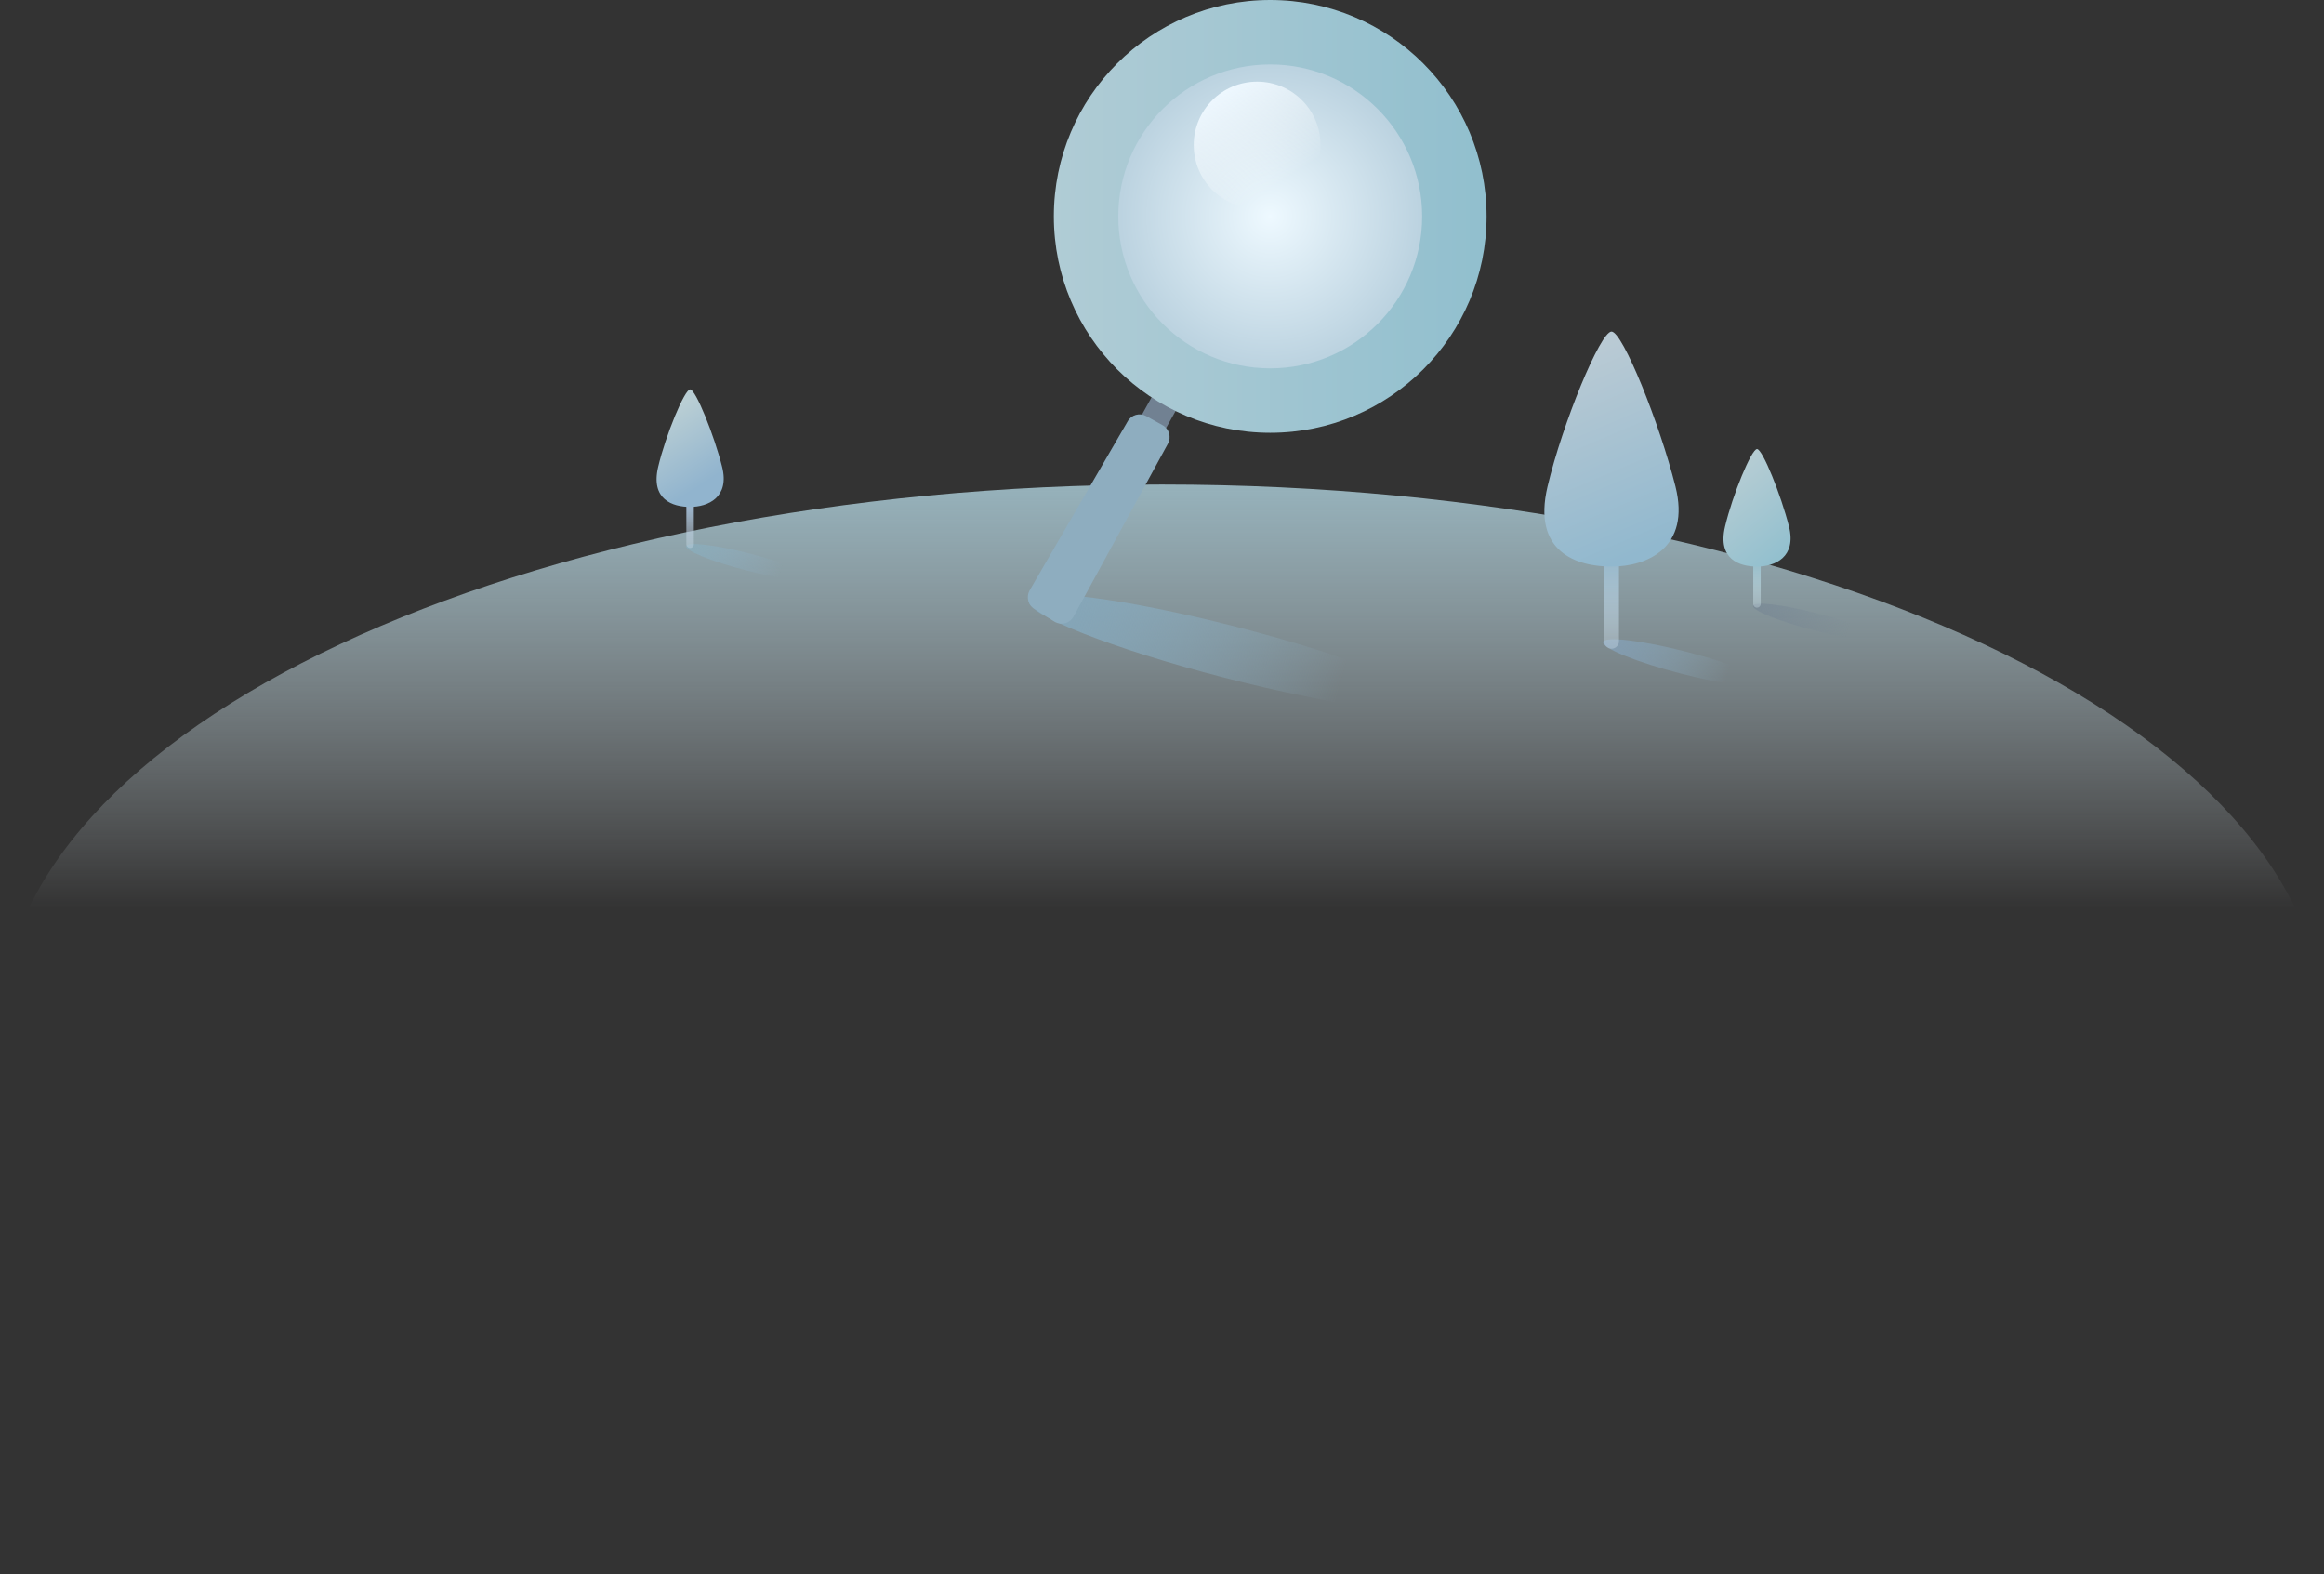 <svg width="474" height="321" viewBox="0 0 474 321" fill="none" xmlns="http://www.w3.org/2000/svg"><rect x="0" y="0" width="474" height="321" fill="#333333" stroke="none"/><path d="M237 320.97c130.891 0 237-49.732 237-111.08S367.891 98.81 237 98.81c-130.891 0-237 49.732-237 111.08s106.109 111.08 237 111.08z" fill="url(#paint0_linear)"/><path d="M165.119 117.84c-.24.94-6.07.24-13.02-1.54-6.95-1.79-12.39-4-12.15-4.94.24-.94 6.07-.24 13.02 1.54 6.95 1.79 12.39 4 12.15 4.94z" fill="url(#paint1_linear)"/><path d="M382.721 130.01c-.24.94-6.07.24-13.02-1.54-6.95-1.79-12.39-4-12.15-4.94.24-.94 6.07-.24 13.02 1.54 6.95 1.8 12.39 4.01 12.15 4.94z" fill="url(#paint2_linear)"/><path d="M292.339 143.67c-.73 2.85-19.8.4-42.59-5.46-22.79-5.87-40.67-12.93-39.93-15.78.73-2.85 19.8-.4 42.59 5.46 22.79 5.86 40.66 12.93 39.93 15.78z" fill="url(#paint3_linear)"/><path d="M360.019 139.42c-.32 1.23-7.97.32-17.1-2.03-9.13-2.35-16.27-5.25-15.95-6.48.32-1.23 7.97-.32 17.1 2.03 9.13 2.35 16.27 5.25 15.95 6.48z" fill="url(#paint4_linear)"/><path d="M328.68 132.29c-.84 0-1.52-.68-1.52-1.52v-15.98a1.52 1.52 0 113.04 0v15.98c0 .83-.68 1.52-1.52 1.52z" fill="url(#paint5_linear)"/><path d="M341.72 99.19c3.16 12.55-5.84 16.36-13.04 16.36-7.2 0-16.21-3.04-13.04-16.36 3.06-12.9 10.76-31.57 13.04-31.57 2.28 0 9.8 18.71 13.04 31.57z" fill="url(#paint6_linear)"/><path d="M358.35 123.92a.76.76 0 01-.76-.76v-7.99a.76.76 0 111.52 0v7.99c0 .42-.34.76-.76.76z" fill="url(#paint7_linear)"/><path d="M364.881 107.37c1.58 6.28-2.92 8.18-6.52 8.18-3.6 0-8.1-1.52-6.52-8.18 1.53-6.45 5.38-15.79 6.52-15.79 1.13 0 4.89 9.36 6.52 15.79z" fill="url(#paint8_linear)"/><path d="M140.75 111.75a.76.76 0 01-.76-.76V103a.76.76 0 111.52 0v7.99a.76.76 0 01-.76.76z" fill="url(#paint9_linear)"/><path d="M147.279 95.2c1.58 6.28-2.92 8.18-6.52 8.18-3.6 0-8.1-1.52-6.52-8.18 1.53-6.45 5.38-15.79 6.52-15.79 1.14 0 4.9 9.36 6.52 15.79z" fill="url(#paint10_linear)"/><path d="M233.619 89.07a2.832 2.832 0 01-1.09-3.83l3.1-5.56a2.832 2.832 0 013.83-1.09c1.35.76 1.84 2.48 1.09 3.83l-3.1 5.56c-.75 1.36-2.47 1.84-3.83 1.09z" fill="#718192"/><path d="M215.161 126.84l-4.11-2.63c-1.33-.74-1.81-2.44-1.07-3.78l20.02-34.51c.74-1.33 2.44-1.81 3.78-1.07l3.35 1.87c1.33.74 1.81 2.44 1.07 3.78l-19.26 35.27c-.74 1.33-2.44 1.81-3.78 1.07z" fill="#8EADBF"/><path d="M259.069 88.26c24.373 0 44.13-19.758 44.13-44.13 0-24.372-19.757-44.13-44.13-44.13-24.372 0-44.13 19.758-44.13 44.13 0 24.372 19.758 44.13 44.13 44.13z" fill="url(#paint11_linear)"/><path d="M259.07 75.12c17.115 0 30.99-13.875 30.99-30.99s-13.875-30.99-30.99-30.99-30.99 13.875-30.99 30.99 13.875 30.99 30.99 30.99z" fill="url(#paint12_radial)"/><path d="M256.401 42.51c7.141 0 12.93-5.789 12.93-12.93s-5.789-12.93-12.93-12.93-12.93 5.789-12.93 12.93 5.789 12.93 12.93 12.93z" fill="url(#paint13_linear)"/><defs><linearGradient id="paint0_linear" x1="237" y1="73.97" x2="237" y2="185.251" gradientUnits="userSpaceOnUse"><stop offset=".081" stop-color="#9BC0CC"/><stop offset="1" stop-color="#EEF9FF" stop-opacity="0"/></linearGradient><linearGradient id="paint1_linear" x1="139.64" y1="110.926" x2="159.303" y2="116.473" gradientUnits="userSpaceOnUse"><stop stop-color="#88AFBF" stop-opacity=".7"/><stop offset="1" stop-color="#91B4CE" stop-opacity="0"/></linearGradient><linearGradient id="paint2_linear" x1="357.216" y1="123.102" x2="376.878" y2="128.648" gradientUnits="userSpaceOnUse"><stop stop-color="#718192" stop-opacity=".51"/><stop offset="1" stop-color="#718192" stop-opacity="0"/></linearGradient><linearGradient id="paint3_linear" x1="209.049" y1="121.113" x2="273.474" y2="139.413" gradientUnits="userSpaceOnUse"><stop stop-color="#83A6BA"/><stop offset="1" stop-color="#91B8CE" stop-opacity="0"/></linearGradient><linearGradient id="paint4_linear" x1="326.577" y1="130.347" x2="352.387" y2="137.627" gradientUnits="userSpaceOnUse"><stop stop-color="#83A0BA" stop-opacity=".8"/><stop offset="1" stop-color="#91B8CE" stop-opacity="0"/></linearGradient><linearGradient id="paint5_linear" x1="328.681" y1="113.726" x2="328.681" y2="140.05" gradientUnits="userSpaceOnUse"><stop offset=".081" stop-color="#9BBACC"/><stop offset="1" stop-color="#EEF7FF" stop-opacity="0"/></linearGradient><linearGradient id="paint6_linear" x1="333.559" y1="113.142" x2="317.21" y2="74.576" gradientUnits="userSpaceOnUse"><stop stop-color="#91B8CE"/><stop offset="1" stop-color="#B9CAD4"/></linearGradient><linearGradient id="paint7_linear" x1="358.353" y1="114.638" x2="358.353" y2="127.8" gradientUnits="userSpaceOnUse"><stop offset=".081" stop-color="#9BC0CC"/><stop offset="1" stop-color="#EEFAFF" stop-opacity="0"/></linearGradient><linearGradient id="paint8_linear" x1="364.806" y1="113.476" x2="350.306" y2="96.214" gradientUnits="userSpaceOnUse"><stop stop-color="#91BFCE"/><stop offset="1" stop-color="#B9CED4"/></linearGradient><linearGradient id="paint9_linear" x1="140.755" y1="102.465" x2="140.755" y2="115.627" gradientUnits="userSpaceOnUse"><stop offset=".081" stop-color="#9BB4CC"/><stop offset="1" stop-color="#EEF7FF" stop-opacity="0"/></linearGradient><linearGradient id="paint10_linear" x1="143.383" y1="98.687" x2="134.752" y2="85.222" gradientUnits="userSpaceOnUse"><stop stop-color="#91B4CE"/><stop offset="1" stop-color="#B9CED4"/></linearGradient><linearGradient id="paint11_linear" x1="214.927" y1="44.129" x2="303.204" y2="44.129" gradientUnits="userSpaceOnUse"><stop stop-color="#B0CCD5"/><stop offset="1" stop-color="#91BFCE"/></linearGradient><linearGradient id="paint13_linear" x1="249.356" y1="18.368" x2="261.177" y2="37.174" gradientUnits="userSpaceOnUse"><stop stop-color="#EEF8FF"/><stop offset="1" stop-color="#fff" stop-opacity="0"/></linearGradient><radialGradient id="paint12_radial" cx="0" cy="0" r="1" gradientUnits="userSpaceOnUse" gradientTransform="translate(259.066 44.129) scale(50.533)"><stop stop-color="#EEF9FF"/><stop offset="1" stop-color="#9BBACC"/></radialGradient></defs></svg>